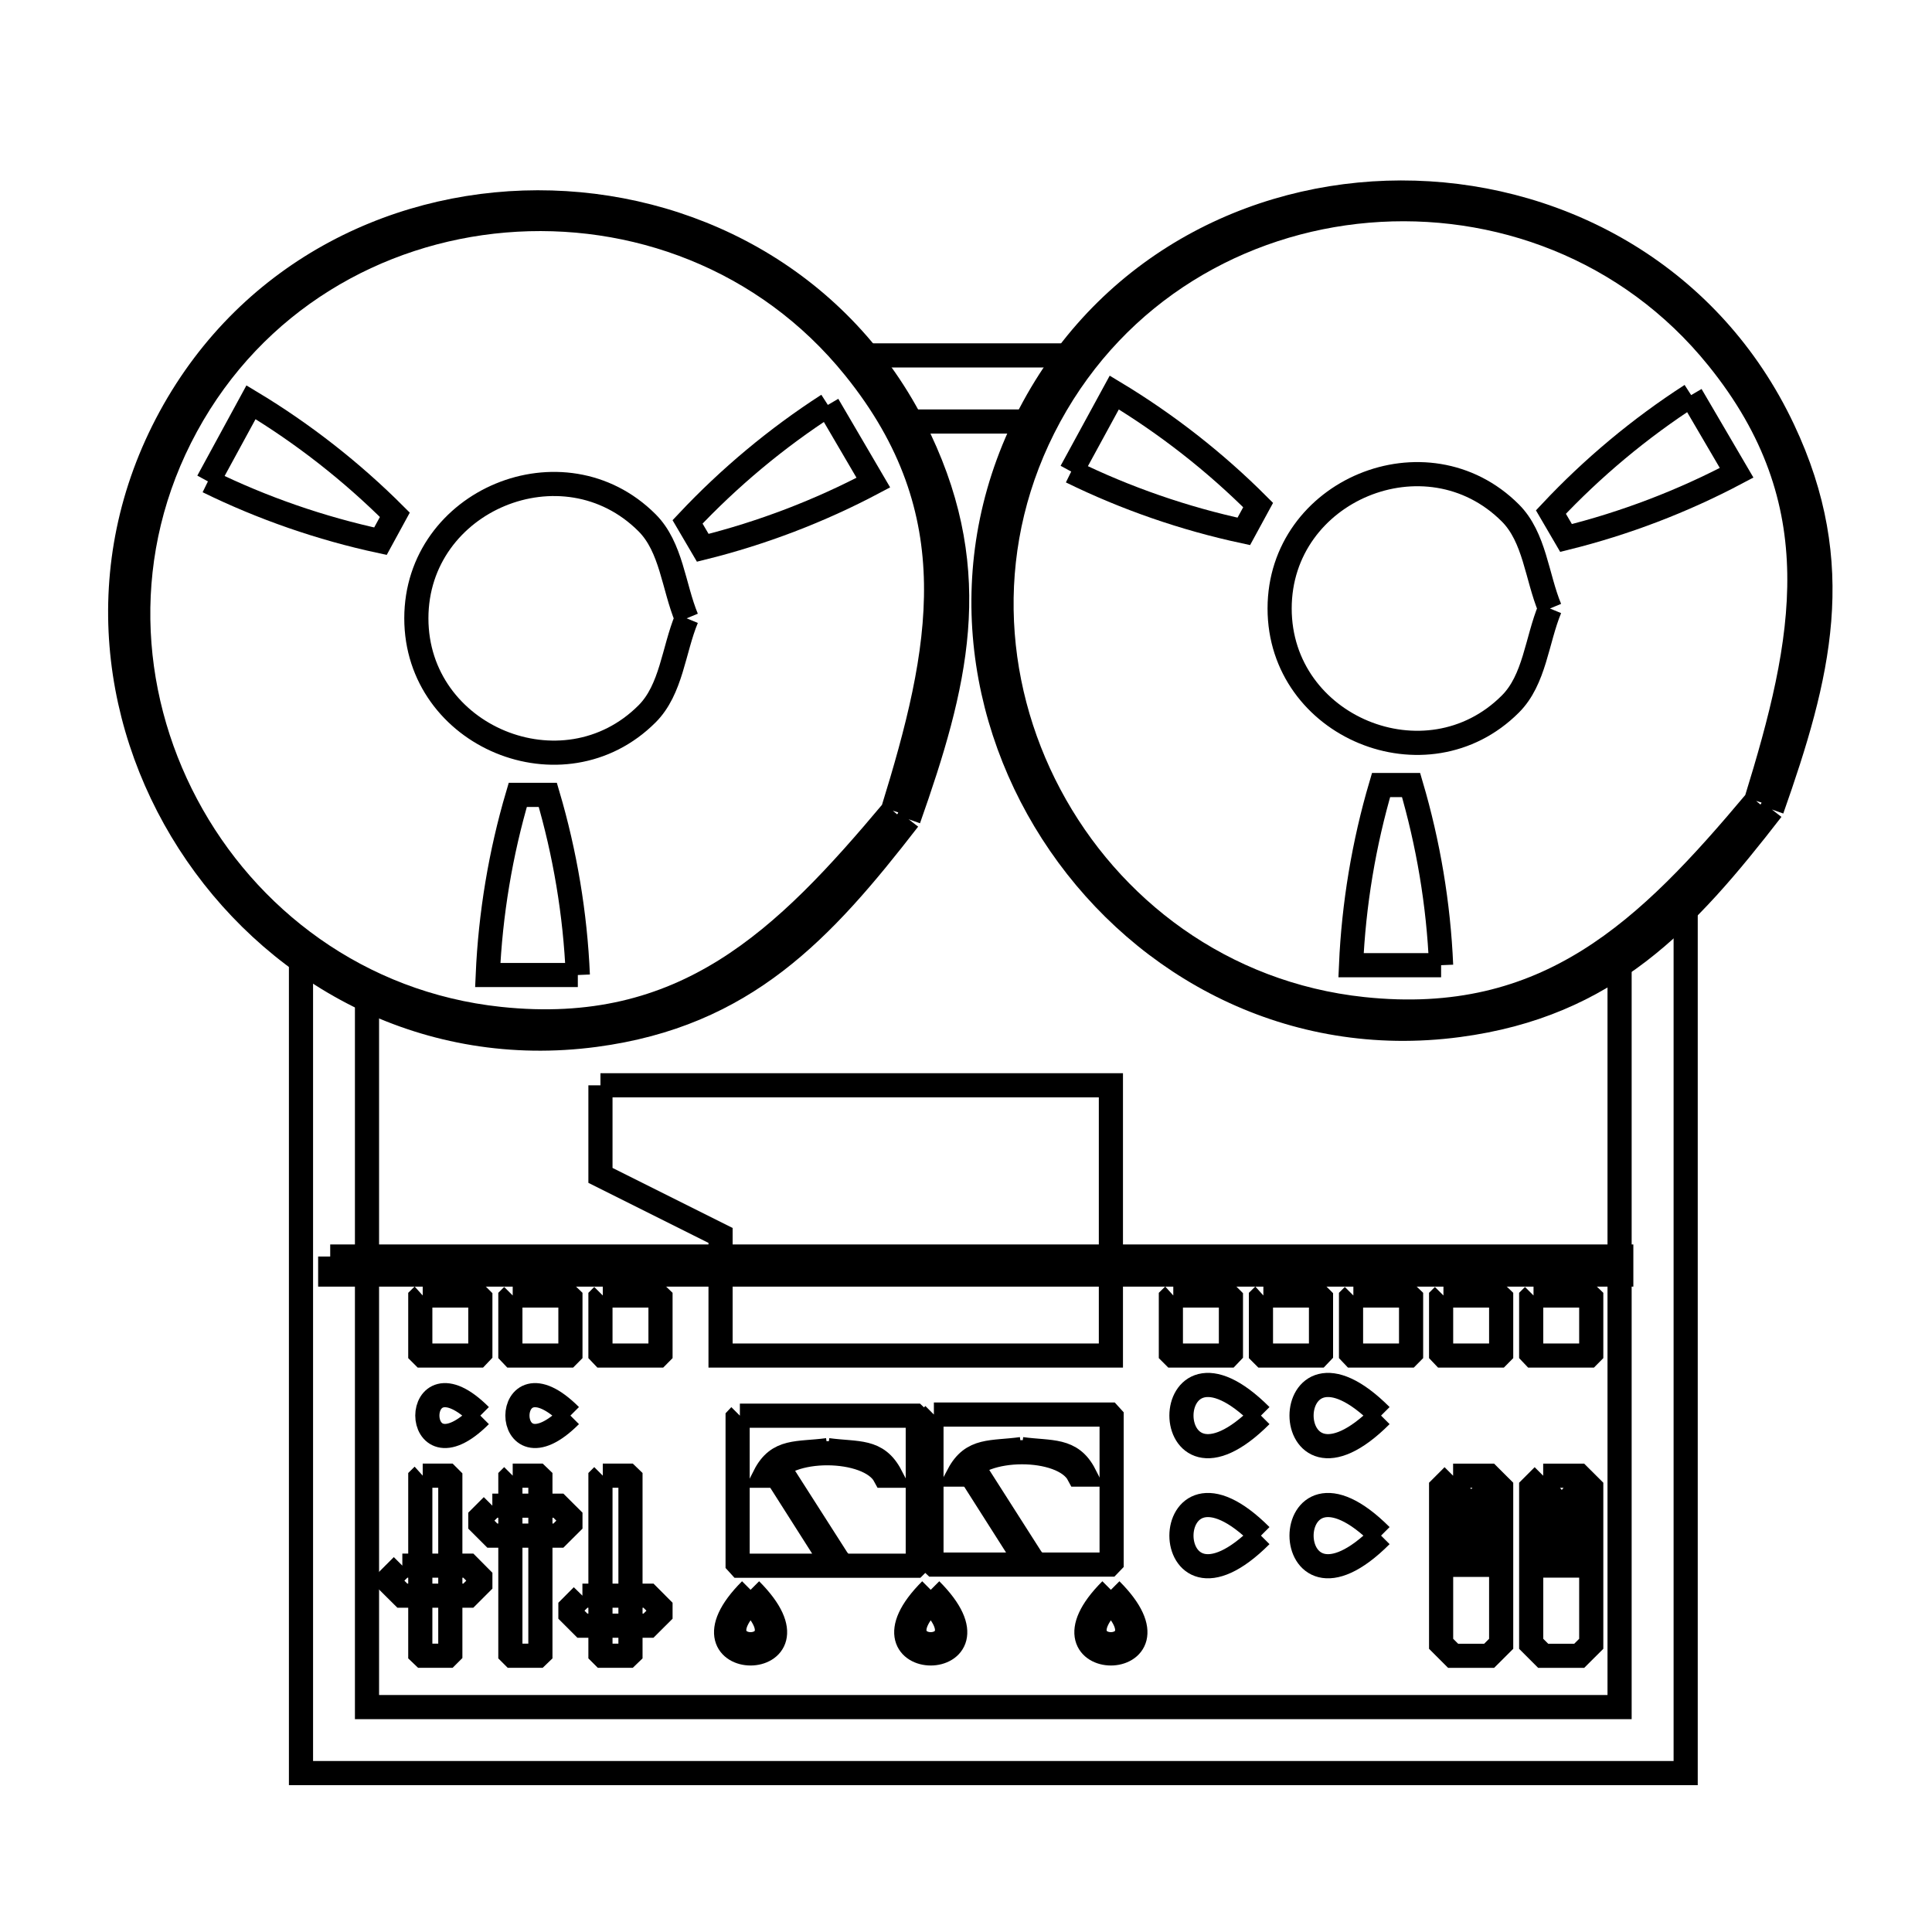 <svg xmlns="http://www.w3.org/2000/svg" viewBox="0.0 0.0 24.0 24.0" height="200px" width="200px"><path fill="none" stroke="black" stroke-width=".3" stroke-opacity="1.0"  filling="0" d="M10.632 4.415 L13.399 4.415 C13.221 4.686 13.026 4.948 12.876 5.236 L11.186 5.236 C11.002 4.962 10.817 4.689 10.632 4.415 L10.632 4.415"></path>
<path fill="none" stroke="black" stroke-width=".3" stroke-opacity="1.0"  filling="0" d="M21.008 4.908 L21.573 5.873 C20.905 6.227 20.188 6.501 19.454 6.683 L19.266 6.361 C19.783 5.81 20.372 5.318 21.008 4.908 L21.008 4.908"></path>
<path fill="none" stroke="black" stroke-width=".3" stroke-opacity="1.0"  filling="0" d="M10.284 5.03 L10.849 5.995 C10.181 6.349 9.464 6.623 8.73 6.805 L8.541 6.483 C9.059 5.932 9.648 5.44 10.284 5.03 L10.284 5.03"></path>
<path fill="none" stroke="black" stroke-width=".3" stroke-opacity="1.0"  filling="0" d="M13.307 5.858 L13.842 4.876 C14.49 5.266 15.095 5.739 15.629 6.274 L15.451 6.601 C14.711 6.442 13.986 6.191 13.307 5.858 L13.307 5.858"></path>
<path fill="none" stroke="black" stroke-width=".3" stroke-opacity="1.0"  filling="0" d="M2.583 5.98 L3.118 4.997 C3.766 5.387 4.37 5.86 4.905 6.395 L4.726 6.723 C3.987 6.564 3.262 6.313 2.583 5.98 L2.583 5.98"></path>
<path fill="none" stroke="black" stroke-width=".3" stroke-opacity="1.0"  filling="0" d="M19.254 7.559 L19.254 7.559 C19.09 7.955 19.065 8.444 18.762 8.746 C17.722 9.786 15.896 9.03 15.896 7.559 C15.896 6.089 17.722 5.332 18.762 6.372 C19.065 6.675 19.09 7.164 19.254 7.559 L19.254 7.559"></path>
<path fill="none" stroke="black" stroke-width=".3" stroke-opacity="1.0"  filling="0" d="M8.53 7.681 L8.53 7.681 C8.366 8.077 8.341 8.565 8.038 8.868 C6.998 9.908 5.172 9.152 5.172 7.681 C5.172 6.211 6.998 5.454 8.038 6.494 C8.341 6.797 8.366 7.285 8.53 7.681 L8.53 7.681"></path>
<path fill="none" stroke="black" stroke-width=".3" stroke-opacity="1.0"  filling="0" d="M21.815 9.949 L21.815 9.949 C20.475 11.547 19.23 12.779 16.932 12.535 C15.183 12.349 13.787 11.283 13.04 9.876 C12.292 8.469 12.193 6.721 13.039 5.168 C13.885 3.616 15.407 2.751 16.994 2.617 C18.582 2.483 20.234 3.078 21.338 4.446 C22.79 6.243 22.431 7.956 21.815 9.949 L21.815 9.949"></path>
<path fill="none" stroke="black" stroke-width=".3" stroke-opacity="1.0"  filling="0" d="M22.011 10.056 L22.011 10.056 C20.936 11.445 19.972 12.488 18.118 12.734 C16.039 13.011 14.218 12.013 13.168 10.486 C12.117 8.959 11.837 6.902 12.84 5.06 C13.844 3.218 15.723 2.339 17.576 2.394 C19.428 2.449 21.254 3.439 22.149 5.334 C22.948 7.024 22.595 8.399 22.011 10.056 L22.011 10.056"></path>
<path fill="none" stroke="black" stroke-width=".3" stroke-opacity="1.0"  filling="0" d="M11.091 10.071 L11.091 10.071 C9.751 11.669 8.506 12.901 6.208 12.657 C4.459 12.471 3.063 11.405 2.316 9.998 C1.568 8.591 1.469 6.842 2.315 5.29 C3.161 3.737 4.683 2.873 6.27 2.739 C7.858 2.605 9.51 3.2 10.614 4.568 C12.066 6.365 11.707 8.078 11.091 10.071 L11.091 10.071"></path>
<path fill="none" stroke="black" stroke-width=".3" stroke-opacity="1.0"  filling="0" d="M11.287 10.177 L11.287 10.177 C10.212 11.566 9.248 12.609 7.394 12.856 C5.315 13.133 3.494 12.135 2.444 10.608 C1.393 9.081 1.113 7.024 2.116 5.182 C3.12 3.34 4.999 2.461 6.852 2.516 C8.704 2.571 10.53 3.56 11.425 5.455 C12.224 7.146 11.871 8.521 11.287 10.177 L11.287 10.177"></path>
<path fill="none" stroke="black" stroke-width=".3" stroke-opacity="1.0"  filling="0" d="M20.94 11.271 L20.94 16.649 L20.94 22.026 L15.206 22.026 L9.472 22.026 L3.739 22.026 L3.739 16.935 L3.739 11.844 C4.007 12.011 4.276 12.177 4.559 12.317 L4.559 16.762 L4.559 21.206 L9.746 21.206 L14.932 21.206 L20.119 21.206 L20.119 16.553 L20.119 11.9 C20.393 11.69 20.666 11.481 20.94 11.271 L20.94 11.271"></path>
<path fill="none" stroke="black" stroke-width=".3" stroke-opacity="1.0"  filling="0" d="M17.902 11.99 L16.783 11.99 C16.816 11.235 16.942 10.478 17.156 9.752 L17.529 9.752 C17.743 10.478 17.87 11.235 17.902 11.99 L17.902 11.99"></path>
<path fill="none" stroke="black" stroke-width=".3" stroke-opacity="1.0"  filling="0" d="M7.178 12.112 L6.059 12.112 C6.092 11.356 6.218 10.599 6.432 9.874 L6.805 9.874 C7.019 10.599 7.146 11.356 7.178 12.112 L7.178 12.112"></path>
<path fill="none" stroke="black" stroke-width=".3" stroke-opacity="1.0"  filling="0" d="M7.459 13.482 L13.8 13.482 L13.8 16.839 L8.951 16.839 L8.951 15.347 L7.459 14.601 L7.459 13.482"></path>
<path fill="none" stroke="black" stroke-width=".3" stroke-opacity="1.0"  filling="0" d="M4.102 15.609 L9.448 15.609 L14.794 15.609 L20.14 15.609 L20.14 15.833 L14.794 15.833 L9.448 15.833 L4.102 15.833 L4.102 15.609"></path>
<path fill="none" stroke="black" stroke-width=".3" stroke-opacity="1.0"  filling="0" d="M5.251 16.093 L5.938 16.093 C5.948 16.102 5.958 16.112 5.967 16.122 L5.967 16.809 C5.958 16.819 5.948 16.829 5.938 16.839 L5.251 16.839 C5.241 16.829 5.231 16.819 5.221 16.809 L5.221 16.122 C5.231 16.112 5.241 16.102 5.251 16.093 L5.251 16.093"></path>
<path fill="none" stroke="black" stroke-width=".3" stroke-opacity="1.0"  filling="0" d="M6.369 16.093 L7.057 16.093 C7.067 16.102 7.076 16.112 7.086 16.122 L7.086 16.809 C7.076 16.819 7.067 16.829 7.057 16.839 L6.369 16.839 C6.36 16.829 6.35 16.819 6.34 16.809 L6.34 16.122 C6.35 16.112 6.36 16.102 6.369 16.093 L6.369 16.093"></path>
<path fill="none" stroke="black" stroke-width=".3" stroke-opacity="1.0"  filling="0" d="M7.488 16.093 L8.176 16.093 C8.186 16.102 8.195 16.112 8.205 16.122 L8.205 16.809 C8.195 16.819 8.186 16.829 8.176 16.839 L7.488 16.839 C7.479 16.829 7.469 16.819 7.459 16.809 L7.459 16.122 C7.469 16.112 7.479 16.102 7.488 16.093 L7.488 16.093"></path>
<path fill="none" stroke="black" stroke-width=".3" stroke-opacity="1.0"  filling="0" d="M14.575 16.093 L15.262 16.093 C15.272 16.102 15.282 16.112 15.291 16.122 L15.291 16.809 C15.282 16.819 15.272 16.829 15.262 16.839 L14.575 16.839 C14.565 16.829 14.555 16.819 14.545 16.809 L14.545 16.122 C14.555 16.112 14.565 16.102 14.575 16.093 L14.575 16.093"></path>
<path fill="none" stroke="black" stroke-width=".3" stroke-opacity="1.0"  filling="0" d="M15.694 16.093 L16.381 16.093 C16.391 16.102 16.401 16.112 16.41 16.122 L16.41 16.809 C16.401 16.819 16.391 16.829 16.381 16.839 L15.694 16.839 C15.684 16.829 15.674 16.819 15.664 16.809 L15.664 16.122 C15.674 16.112 15.684 16.102 15.694 16.093 L15.694 16.093"></path>
<path fill="none" stroke="black" stroke-width=".3" stroke-opacity="1.0"  filling="0" d="M16.812 16.093 L17.5 16.093 C17.51 16.102 17.519 16.112 17.529 16.122 L17.529 16.809 C17.519 16.819 17.51 16.829 17.5 16.839 L16.812 16.839 C16.803 16.829 16.793 16.819 16.783 16.809 L16.783 16.122 C16.793 16.112 16.803 16.102 16.812 16.093 L16.812 16.093"></path>
<path fill="none" stroke="black" stroke-width=".3" stroke-opacity="1.0"  filling="0" d="M17.931 16.093 L18.619 16.093 C18.629 16.102 18.638 16.112 18.648 16.122 L18.648 16.809 C18.638 16.819 18.629 16.829 18.619 16.839 L17.931 16.839 C17.922 16.829 17.912 16.819 17.902 16.809 L17.902 16.122 C17.912 16.112 17.922 16.102 17.931 16.093 L17.931 16.093"></path>
<path fill="none" stroke="black" stroke-width=".3" stroke-opacity="1.0"  filling="0" d="M19.05 16.093 L19.738 16.093 C19.748 16.102 19.757 16.112 19.767 16.122 L19.767 16.809 C19.757 16.819 19.748 16.829 19.738 16.839 L19.05 16.839 C19.041 16.829 19.031 16.819 19.021 16.809 L19.021 16.122 C19.031 16.112 19.041 16.102 19.05 16.093 L19.05 16.093"></path>
<path fill="none" stroke="black" stroke-width=".3" stroke-opacity="1.0"  filling="0" d="M11.601 17.572 L13.781 17.572 C13.79 17.582 13.8 17.592 13.809 17.602 L13.809 19.408 C13.8 19.418 13.79 19.427 13.781 19.436 L12.858 19.436 C12.864 19.406 12.829 19.382 12.811 19.357 L12.21 18.415 C12.189 18.429 12.168 18.442 12.147 18.455 L12.734 19.378 C12.727 19.397 12.714 19.417 12.718 19.436 L11.601 19.436 C11.591 19.427 11.581 19.418 11.571 19.408 L11.571 17.602 C11.581 17.592 11.591 17.582 11.601 17.572 L11.601 17.572"></path>
<path fill="none" stroke="black" stroke-width=".3" stroke-opacity="1.0"  filling="0" d="M5.967 17.585 L5.967 17.585 C5.089 18.463 5.089 16.706 5.967 17.585 L5.967 17.585"></path>
<path fill="none" stroke="black" stroke-width=".3" stroke-opacity="1.0"  filling="0" d="M7.086 17.585 L7.086 17.585 C6.208 18.463 6.208 16.706 7.086 17.585 L7.086 17.585"></path>
<path fill="none" stroke="black" stroke-width=".3" stroke-opacity="1.0"  filling="0" d="M15.664 17.585 L15.664 17.585 C14.347 18.902 14.347 16.267 15.664 17.585 L15.664 17.585"></path>
<path fill="none" stroke="black" stroke-width=".3" stroke-opacity="1.0"  filling="0" d="M17.156 17.585 L17.156 17.585 C15.839 18.902 15.839 16.267 17.156 17.585 L17.156 17.585"></path>
<path fill="none" stroke="black" stroke-width=".3" stroke-opacity="1.0"  filling="0" d="M9.191 17.586 L11.371 17.586 C11.381 17.595 11.391 17.604 11.401 17.614 L11.401 19.42 C11.391 19.43 11.381 19.44 11.371 19.45 L10.448 19.45 C10.453 19.42 10.419 19.394 10.401 19.369 L9.799 18.427 C9.779 18.44 9.758 18.454 9.737 18.467 L10.324 19.39 C10.316 19.409 10.304 19.43 10.308 19.45 L9.191 19.45 C9.182 19.44 9.172 19.43 9.163 19.42 L9.163 17.614 C9.172 17.604 9.182 17.595 9.191 17.586 L9.191 17.586"></path>
<path fill="none" stroke="black" stroke-width=".3" stroke-opacity="1.0"  filling="0" d="M12.69 18.001 L12.69 18.001 C13.055 18.051 13.306 17.993 13.473 18.318 L13.399 18.318 C13.202 17.944 12.183 17.951 11.981 18.318 L11.907 18.318 C12.079 17.994 12.319 18.052 12.69 18.001 L12.69 18.001"></path>
<path fill="none" stroke="black" stroke-width=".3" stroke-opacity="1.0"  filling="0" d="M10.282 18.014 L10.282 18.014 C10.656 18.064 10.894 18.005 11.065 18.332 L10.991 18.332 C10.793 17.963 9.765 17.956 9.573 18.332 L9.499 18.332 C9.666 18.003 9.911 18.064 10.282 18.014 L10.282 18.014"></path>
<path fill="none" stroke="black" stroke-width=".3" stroke-opacity="1.0"  filling="0" d="M5.251 18.331 L5.565 18.331 C5.575 18.34 5.585 18.35 5.594 18.36 L5.594 20.539 C5.585 20.549 5.575 20.559 5.565 20.568 L5.251 20.568 C5.241 20.559 5.231 20.549 5.221 20.539 L5.221 18.36 C5.231 18.35 5.241 18.34 5.251 18.331 L5.251 18.331"></path>
<path fill="none" stroke="black" stroke-width=".3" stroke-opacity="1.0"  filling="0" d="M6.369 18.331 L6.684 18.331 C6.694 18.34 6.703 18.35 6.713 18.36 L6.713 20.539 C6.703 20.549 6.694 20.559 6.684 20.568 L6.369 20.568 C6.36 20.559 6.35 20.549 6.34 20.539 L6.34 18.36 C6.35 18.35 6.36 18.34 6.369 18.331 L6.369 18.331"></path>
<path fill="none" stroke="black" stroke-width=".3" stroke-opacity="1.0"  filling="0" d="M7.488 18.331 L7.803 18.331 C7.813 18.34 7.822 18.35 7.832 18.36 L7.832 20.539 C7.822 20.549 7.813 20.559 7.803 20.568 L7.488 20.568 C7.479 20.559 7.469 20.549 7.459 20.539 L7.459 18.36 C7.469 18.35 7.479 18.34 7.488 18.331 L7.488 18.331"></path>
<path fill="none" stroke="black" stroke-width=".3" stroke-opacity="1.0"  filling="0" d="M18.051 18.332 L18.499 18.332 C18.549 18.381 18.598 18.431 18.648 18.481 L18.648 20.42 C18.598 20.47 18.549 20.52 18.499 20.569 L18.051 20.569 C18.002 20.52 17.952 20.47 17.902 20.42 L17.902 18.481 C17.952 18.431 18.002 18.381 18.051 18.332 L18.051 18.332"></path>
<path fill="none" stroke="black" stroke-width=".3" stroke-opacity="1.0"  filling="0" d="M19.17 18.332 L19.618 18.332 C19.668 18.381 19.717 18.431 19.767 18.481 L19.767 20.42 C19.717 20.47 19.668 20.52 19.618 20.569 L19.17 20.569 C19.121 20.52 19.071 20.47 19.021 20.42 L19.021 18.481 C19.071 18.431 19.121 18.381 19.17 18.332 L19.17 18.332"></path>
<path fill="none" stroke="black" stroke-width=".3" stroke-opacity="1.0"  filling="0" d="M18.277 18.499 L18.277 18.499 C18.327 18.537 18.377 18.575 18.427 18.614 L18.427 19.439 L18.131 19.439 L18.131 18.614 C18.18 18.575 18.229 18.537 18.277 18.499 L18.277 18.499"></path>
<path fill="none" stroke="black" stroke-width=".3" stroke-opacity="1.0"  filling="0" d="M19.401 18.509 L19.401 18.509 C19.451 18.548 19.501 18.586 19.55 18.625 L19.55 19.448 L19.252 19.448 L19.252 18.625 C19.302 18.586 19.351 18.548 19.401 18.509 L19.401 18.509"></path>
<path fill="none" stroke="black" stroke-width=".3" stroke-opacity="1.0"  filling="0" d="M6.116 18.704 L6.937 18.704 C6.987 18.753 7.036 18.803 7.086 18.853 L7.086 18.927 C7.036 18.977 6.987 19.027 6.937 19.076 L6.116 19.076 C6.067 19.027 6.017 18.977 5.967 18.927 L5.967 18.853 C6.017 18.803 6.067 18.753 6.116 18.704 L6.116 18.704"></path>
<path fill="none" stroke="black" stroke-width=".3" stroke-opacity="1.0"  filling="0" d="M15.664 19.076 L15.664 19.076 C14.347 20.394 14.347 17.759 15.664 19.076 L15.664 19.076"></path>
<path fill="none" stroke="black" stroke-width=".3" stroke-opacity="1.0"  filling="0" d="M17.156 19.076 L17.156 19.076 C15.839 20.394 15.839 17.759 17.156 19.076 L17.156 19.076"></path>
<path fill="none" stroke="black" stroke-width=".3" stroke-opacity="1.0"  filling="0" d="M4.998 19.449 L5.818 19.449 C5.868 19.499 5.918 19.549 5.967 19.599 L5.967 19.673 C5.918 19.723 5.868 19.773 5.818 19.822 L4.998 19.822 C4.948 19.773 4.898 19.723 4.848 19.673 L4.848 19.599 C4.898 19.549 4.948 19.499 4.998 19.449 L4.998 19.449"></path>
<path fill="none" stroke="black" stroke-width=".3" stroke-opacity="1.0"  filling="0" d="M9.324 19.749 L9.324 19.749 C10.378 20.803 8.27 20.803 9.324 19.749 L9.324 19.749"></path>
<path fill="none" stroke="black" stroke-width=".3" stroke-opacity="1.0"  filling="0" d="M11.562 19.749 L11.562 19.749 C12.616 20.803 10.508 20.803 11.562 19.749 L11.562 19.749"></path>
<path fill="none" stroke="black" stroke-width=".3" stroke-opacity="1.0"  filling="0" d="M13.8 19.749 L13.8 19.749 C14.854 20.803 12.746 20.803 13.8 19.749 L13.8 19.749"></path>
<path fill="none" stroke="black" stroke-width=".3" stroke-opacity="1.0"  filling="0" d="M7.235 19.822 L8.056 19.822 C8.106 19.872 8.155 19.922 8.205 19.972 L8.205 20.046 C8.155 20.096 8.106 20.146 8.056 20.195 L7.235 20.195 C7.186 20.146 7.136 20.096 7.086 20.046 L7.086 19.972 C7.136 19.922 7.186 19.872 7.235 19.822 L7.235 19.822"></path>
<path fill="none" stroke="black" stroke-width=".3" stroke-opacity="1.0"  filling="0" d="M9.324 19.898 L9.324 19.898 C10.027 20.601 8.621 20.601 9.324 19.898 L9.324 19.898"></path>
<path fill="none" stroke="black" stroke-width=".3" stroke-opacity="1.0"  filling="0" d="M11.562 19.898 L11.562 19.898 C12.264 20.601 10.859 20.601 11.562 19.898 L11.562 19.898"></path>
<path fill="none" stroke="black" stroke-width=".3" stroke-opacity="1.0"  filling="0" d="M13.8 19.898 L13.8 19.898 C14.502 20.601 13.097 20.601 13.8 19.898 L13.8 19.898"></path></svg>